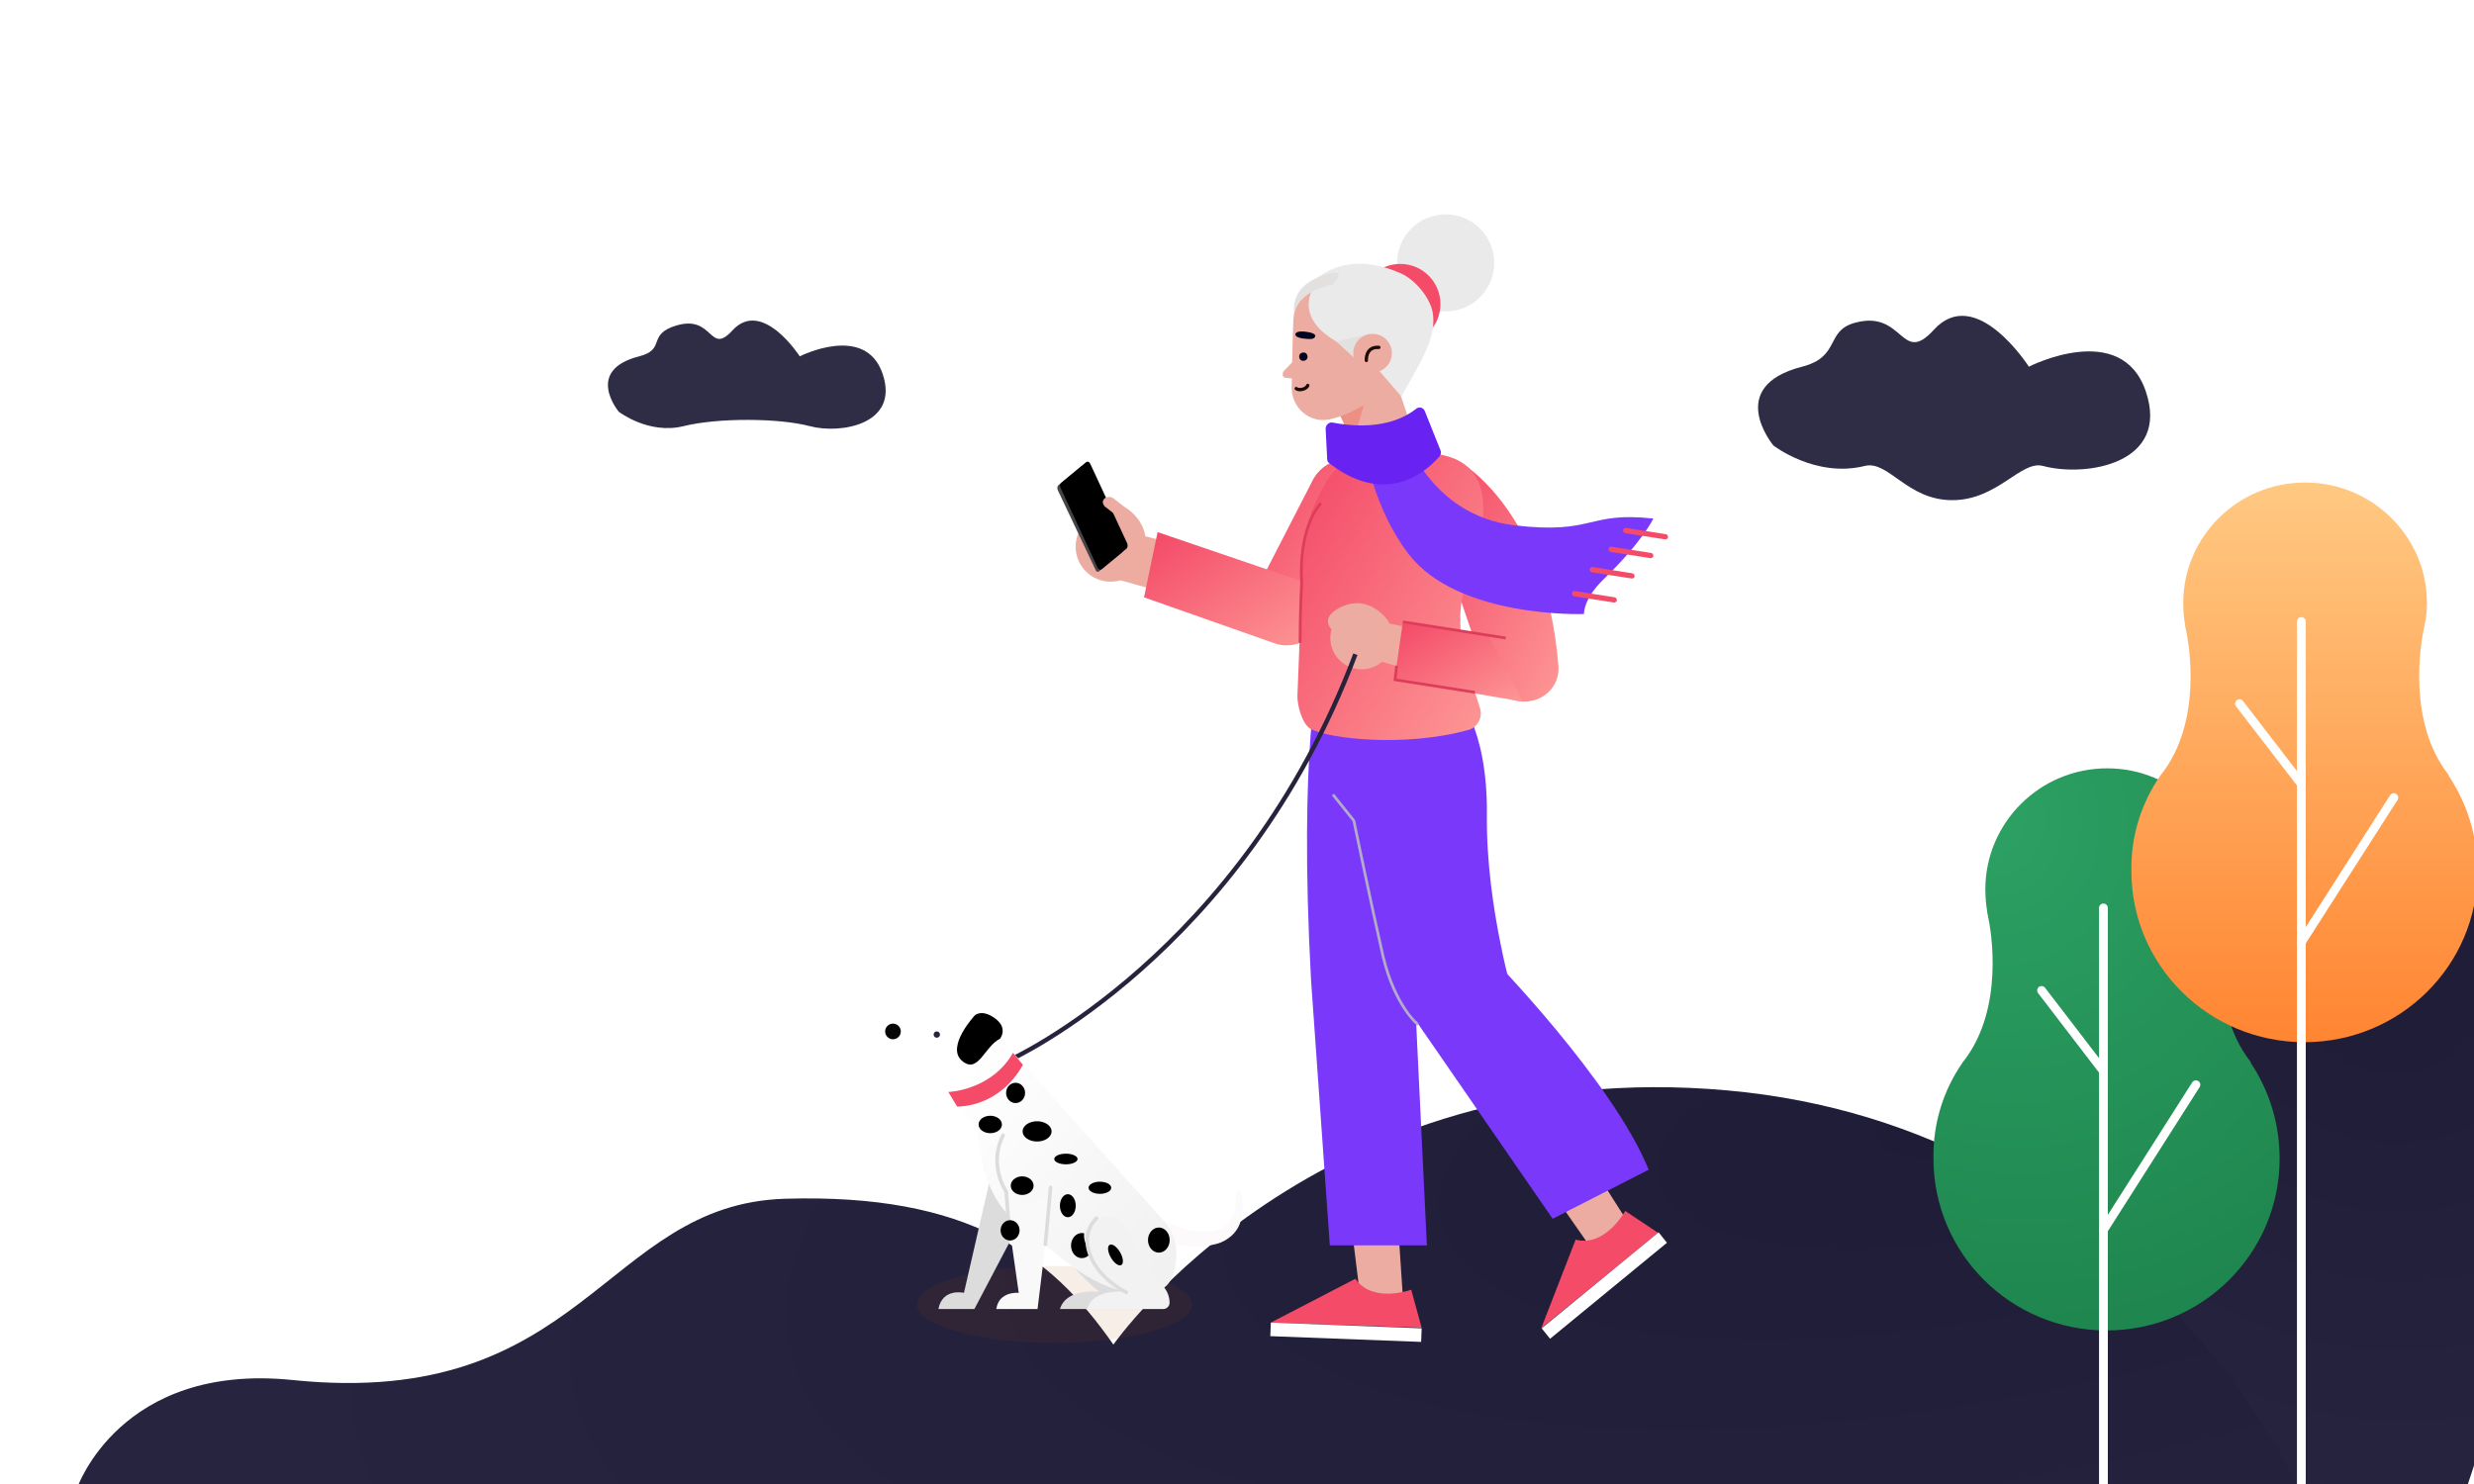 <svg width="450" height="270" viewBox="0 0 450 270" fill="none" xmlns="http://www.w3.org/2000/svg">
<g clip-path="url(#clip0_173_30)">
<path d="M112.553 74.915C112.553 74.915 117.984 79.103 124.318 77.536C130.653 75.97 141.762 76.062 147.294 77.536C152.826 79.011 163.677 77.261 160.542 68.01C157.407 58.759 145.469 64.834 145.469 64.834C145.469 64.834 138.639 54.194 133.22 60.119C128.966 64.77 129.835 57.191 123.03 59.221C117.588 60.844 121.24 63.563 116.253 64.834C106.215 67.393 112.553 74.915 112.553 74.915Z" fill="#2F2D45"/>
<path d="M322.563 81.049C322.563 81.049 330.23 87.003 339.173 84.776C343.506 83.697 346.837 91 355.1 91C363.363 91 367.583 83.695 371.609 84.776C379.418 86.872 394.739 84.385 390.312 71.232C385.886 58.079 369.032 66.717 369.032 66.717C369.032 66.717 359.39 51.59 351.74 60.013C345.734 66.625 346.328 56.252 337.354 58.736C331.982 60.222 334.827 64.909 327.786 66.717C313.616 70.355 322.563 81.049 322.563 81.049Z" fill="#2F2D45"/>
<path d="M258.1 308.65C258.1 308.65 363.47 340.009 418.677 322.886C445.425 314.589 484.508 158.769 455.061 163.167C450.728 163.815 445.193 165.178 438.1 167.572C405.002 178.74 381.1 174.2 355.1 204.453C348.58 212.039 350.738 234.336 311.925 246.863C269.999 260.394 258.1 308.65 258.1 308.65Z" fill="url(#paint0_radial_173_30)"/>
<path d="M14 270.8C14 270.8 21.789 247.86 53.232 251.084C106.31 256.54 109.772 219.093 142.801 218.101C176.263 217.109 191.12 228.269 202.514 244.637C202.514 244.637 239.438 191.69 314.151 198.385C388.865 205.081 418 270.676 418 270.676H14V270.8Z" fill="url(#paint1_radial_173_30)"/>
<path d="M356.91 193.411V193.411C356.91 193.411 356.91 193.298 356.91 193.411C357.024 193.185 357.138 193.073 357.251 192.96C364.525 183.477 362.252 169.592 361.57 166.544C361.57 166.318 361.456 166.206 361.456 165.98V165.867V165.867C361.229 164.512 361.116 163.158 361.116 161.803C361.116 149.724 371.003 139.79 383.278 139.79C395.438 139.79 405.44 149.611 405.44 161.803C405.44 163.158 405.326 164.512 404.985 165.867V165.867V165.98C404.985 166.206 404.871 166.318 404.871 166.544C404.189 169.705 402.03 183.59 409.19 192.96C409.304 193.073 409.304 193.185 409.417 193.298C409.417 193.298 409.417 193.298 409.417 193.411V193.411C412.713 198.378 414.645 204.361 414.645 210.796C414.645 228.067 400.553 242.065 383.164 242.065C365.775 242.065 351.682 228.067 351.682 210.796C351.569 204.361 353.501 198.378 356.91 193.411Z" fill="url(#paint2_radial_173_30)"/>
<path d="M382.596 165.19V269.946" stroke="white" stroke-width="1.6" stroke-linecap="round"/>
<path d="M399.416 197.362L382.596 223.778" stroke="white" stroke-width="1.6" stroke-linecap="round"/>
<path d="M371.344 180.203L382.596 194.879" stroke="white" stroke-width="1.6" stroke-linecap="round"/>
<path d="M392.91 141.176V141.176C392.91 141.176 392.91 141.063 392.91 141.176C393.024 140.951 393.138 140.838 393.251 140.726C400.525 131.285 398.252 117.46 397.57 114.425C397.57 114.2 397.456 114.088 397.456 113.863V113.751V113.751C397.229 112.402 397.116 111.053 397.116 109.704C397.116 97.678 407.003 87.787 419.278 87.787C431.438 87.787 441.44 97.565 441.44 109.704C441.44 111.053 441.326 112.402 440.985 113.751V113.751V113.863C440.985 114.088 440.871 114.2 440.871 114.425C440.189 117.572 438.03 131.397 445.19 140.726C445.304 140.838 445.304 140.951 445.417 141.063C445.417 141.063 445.417 141.063 445.417 141.176V141.176C448.713 146.121 450.645 152.078 450.645 158.485C450.645 175.682 436.553 189.619 419.164 189.619C401.775 189.619 387.682 175.682 387.682 158.485C387.569 152.078 389.501 146.121 392.91 141.176Z" fill="url(#paint3_linear_173_30)"/>
<path d="M418.596 113.076V269.873" stroke="white" stroke-width="1.6" stroke-linecap="round"/>
<path d="M435.416 145.11L418.596 171.411" stroke="white" stroke-width="1.6" stroke-linecap="round"/>
<path d="M407.344 128.025L418.596 142.637" stroke="white" stroke-width="1.6" stroke-linecap="round"/>
<path d="M247.482 236.551L245.488 220.318L254.222 221.742L255.361 238.829L247.007 237.026L247.482 236.551Z" fill="#ECACA1"/>
<path d="M256.69 234.653C256.69 234.653 249.665 237.216 246.533 232.659L231.154 240.633L258.589 241.582L256.69 234.653Z" fill="#F44B69"/>
<path d="M231.059 243.101L258.494 244.146L258.589 241.677L231.154 240.633L231.059 243.101Z" fill="white"/>
<path d="M239.982 121.4C239.982 121.4 236.185 136.114 238.464 178.264L241.881 226.583H259.538L254.507 122.159L239.982 121.4Z" fill="#7A39FA"/>
<path d="M289.916 227.817L280.518 214.337L288.017 209.686L297.321 224.305L289.916 228.482V227.817Z" fill="#ECACA1"/>
<path d="M295.612 220.318C295.612 220.318 292.005 226.963 286.594 225.539L280.328 241.677L301.593 224.305L295.612 220.318Z" fill="#F44B69"/>
<path d="M281.942 243.576L303.206 226.109L301.687 224.21L280.423 241.677L281.942 243.576Z" fill="white"/>
<path d="M264.57 125.957C264.57 125.957 270.645 131.747 270.455 148.36C270.265 164.973 275.487 182.251 275.487 182.251L256.406 184.244C256.406 184.244 245.583 161.556 241.976 127.381L264.57 125.957Z" fill="#7A39FA"/>
<path d="M271.12 173.992C271.12 173.992 293.334 196.68 299.884 212.818L282.417 221.742L256.595 184.339L271.12 173.992Z" fill="#7A39FA"/>
<path d="M257.924 186.428C257.924 186.428 253.747 183.105 251.564 173.992C249.476 164.878 246.248 149.31 246.248 149.31L242.451 144.563" stroke="#B2ACC7" stroke-width="0.5"/>
<circle cx="262.956" cy="47.829" r="8.829" fill="#EAEAEA"/>
<circle cx="254.697" cy="55.328" r="7.31" fill="#F44B69"/>
<path d="M243.97 74.219L247.672 85.421L257.924 81.244L252.229 64.442L243.97 74.219Z" fill="#ECACA1"/>
<path d="M246.153 80.77C246.058 80.58 248.052 73.745 248.052 73.745L243.78 75.643L246.153 80.77Z" fill="#ED9083"/>
<path d="M240.837 50.961C240.837 50.961 235.521 51.816 235.236 58.556C235.236 58.556 235.046 63.397 234.951 70.422C234.856 74.124 238.179 77.067 241.786 76.308C243.97 75.833 246.438 74.884 248.621 73.175L251.659 70.327C258.874 62.258 252.229 49.442 241.596 50.866C241.406 50.866 241.122 50.866 240.837 50.961Z" fill="#ECACA1"/>
<path d="M236.185 64.726L233.622 67.384C233.147 67.764 233.242 68.713 233.717 68.713L236.09 68.998V64.726H236.185Z" fill="#ECACA1"/>
<path d="M237.514 60.359C237.514 60.359 235.711 60.075 235.616 60.834C235.616 60.834 235.521 61.404 237.04 61.593C238.559 61.783 239.033 61.688 239.223 61.214C239.413 60.739 238.369 60.454 237.514 60.359Z" fill="#03041F"/>
<circle cx="237.071" cy="64.89" r="0.759" transform="rotate(-10.748 237.071 64.89)" fill="#03041F"/>
<path d="M235.78 70.698C236.16 71.078 237.584 70.888 237.869 70.128" stroke="#1D0A05" stroke-width="0.604" stroke-linecap="round" stroke-linejoin="round"/>
<path d="M247.957 62.923C247.957 62.923 251.089 46.689 237.04 53.24C237.04 53.24 242.451 44.316 254.792 49.727C257.355 50.866 260.013 53.999 260.582 56.752C261.342 61.214 258.874 65.106 254.887 72.131L250.14 66.625C249.95 65.676 247.957 62.923 247.957 62.923Z" fill="#EAEAEA"/>
<path d="M252.513 58.176L249.665 64.916C231.723 59.315 239.888 50.866 239.888 50.866C239.888 50.866 254.412 46.499 252.513 58.176Z" fill="#EAEAEA"/>
<path d="M243.045 62.126L246.628 65.391L249.096 60.739L243.045 62.126Z" fill="#E3E0E0"/>
<path d="M242.451 51.721C242.451 51.721 236.28 52.765 235.426 57.037C235.426 57.037 234.382 52.385 240.172 50.297C245.868 48.113 242.451 51.721 242.451 51.721Z" fill="#E3E0E0"/>
<circle cx="249.665" cy="64.252" r="3.512" fill="#ECACA1"/>
<path d="M248.526 65.581C248.526 65.581 248.336 63.017 250.805 63.207" stroke="#1D0A05" stroke-width="0.604" stroke-linecap="round" stroke-linejoin="round"/>
<path fill-rule="evenodd" clip-rule="evenodd" d="M266.948 84.968C266.777 85.105 281.277 93.87 283.461 121.115C283.746 124.343 281.467 127.096 278.24 127.57C275.202 128.045 271.31 126.147 270.455 123.204L260.962 95.199L266.948 84.968Z" fill="url(#paint4_linear_173_30)"/>
<path fill-rule="evenodd" clip-rule="evenodd" d="M238.559 87.794L228.211 107.92C226.787 111.147 228.116 114.85 231.154 116.559V116.559C234.382 118.267 238.464 117.033 240.172 113.806L251.754 94.345C253.463 91.212 252.703 87.415 249.95 85.136V85.136C246.343 82.004 240.552 83.333 238.559 87.794Z" fill="url(#paint5_linear_173_30)"/>
<circle cx="202.01" cy="99.471" r="6.36" fill="#ECACA1"/>
<path d="M200.776 93.3C200.776 93.3 201.061 90.737 204.099 92.066C206.662 93.206 210.269 97.193 207.326 102.794L200.776 93.3Z" fill="#ECACA1"/>
<path d="M220.901 100.8L206.852 97.193L203.719 105.547L218.813 109.818L220.901 100.8Z" fill="#EDAC9F"/>
<path fill-rule="evenodd" clip-rule="evenodd" d="M235.9 105.452L210.554 96.813L208.086 108.679L231.534 116.938C235.141 118.457 239.318 116.274 239.982 112.382V112.382C240.647 109.344 238.843 106.401 235.9 105.452Z" fill="url(#paint6_linear_173_30)"/>
<path d="M204.099 100.515L199.922 103.933C199.732 104.123 199.352 104.028 199.257 103.648L192.422 89.218C192.232 88.839 192.327 88.459 192.517 88.269L196.694 84.852C196.884 84.662 197.264 84.757 197.359 85.136L204.194 99.566C204.383 99.851 204.288 100.23 204.099 100.515Z" fill="#444548"/>
<path d="M204.858 99.851L200.396 103.553C200.111 103.743 199.827 103.648 199.637 103.268L192.897 88.744C192.707 88.364 192.802 87.984 193.087 87.794L197.548 84.092C197.833 83.902 198.118 83.997 198.308 84.377L205.048 98.901C205.143 99.186 205.143 99.661 204.858 99.851Z" fill="black"/>
<path d="M205.807 95.389L205.902 93.3L202.485 90.642C202.01 90.263 201.251 90.358 200.871 90.737V90.737C200.586 91.022 200.396 91.497 200.966 92.161L205.523 95.674" fill="#ECACA1"/>
<path fill-rule="evenodd" clip-rule="evenodd" d="M242.261 86.181C240.172 89.124 236.755 95.199 236.66 103.363C236.66 103.553 236.66 103.838 236.66 104.028C236.85 105.831 236.28 119.406 235.995 126.431C235.9 128.235 236.85 131.747 238.369 132.602C241.596 134.406 255.551 136.019 267.133 132.792C268.747 132.317 269.696 130.608 269.221 128.9C267.987 124.628 263.62 114.47 266.658 106.401C273.968 87.13 266.943 83.618 261.817 82.668C261.152 82.573 258.684 84.092 258.019 84.092L245.868 84.282C244.444 84.187 243.115 84.947 242.261 86.181Z" fill="url(#paint7_linear_173_30)"/>
<path d="M240.267 91.592C240.267 91.592 236.185 95.389 236.755 106.116C236.755 106.116 236.47 111.242 236.47 116.938" stroke="#DD3D5A" stroke-width="0.5"/>
<path d="M255.266 78.681C255.266 78.681 259.918 93.775 275.487 95.579C290.106 97.287 288.587 93.016 300.738 94.345C300.738 94.345 298.84 98.427 291.815 105.262C287.923 108.964 288.112 111.717 288.112 111.717C288.112 111.717 265.234 112.571 256.216 100.8C249.76 92.446 248.241 81.719 248.241 81.719L255.266 78.681Z" fill="#7A39FA"/>
<path d="M302.922 98.142C303.112 98.142 303.396 97.952 303.396 97.762C303.396 97.477 303.301 97.287 303.017 97.193L295.802 96.053C295.517 96.053 295.327 96.148 295.232 96.433C295.232 96.718 295.327 96.908 295.612 97.003L302.922 98.142C302.827 98.142 302.922 98.142 302.922 98.142Z" fill="#F44B69"/>
<path d="M300.264 101.559C300.453 101.559 300.738 101.37 300.738 101.18C300.738 100.895 300.643 100.705 300.358 100.61L293.144 99.471C292.859 99.376 292.669 99.566 292.574 99.851C292.574 100.135 292.669 100.325 292.954 100.42L300.264 101.559V101.559Z" fill="#F44B69"/>
<path d="M296.846 105.262C297.036 105.262 297.321 105.072 297.321 104.882C297.321 104.597 297.226 104.407 296.941 104.312L289.726 103.173C289.441 103.173 289.252 103.268 289.157 103.553C289.157 103.838 289.252 104.028 289.536 104.123L296.846 105.262C296.751 105.262 296.751 105.262 296.846 105.262Z" fill="#F44B69"/>
<path d="M293.618 109.629C293.808 109.629 294.093 109.439 294.093 109.249C294.093 108.964 293.998 108.774 293.713 108.679L286.499 107.54C286.214 107.445 286.024 107.635 285.929 107.92C285.929 108.205 286.024 108.394 286.309 108.489L293.618 109.629V109.629Z" fill="#F44B69"/>
<path d="M242.356 76.877C245.299 77.447 252.418 78.396 257.545 74.409C258.114 73.935 258.874 74.124 259.159 74.789L262.006 81.909C262.196 82.288 262.101 82.668 261.817 83.048C260.013 85.136 252.608 92.636 241.786 84.282C241.501 84.092 241.406 83.807 241.406 83.523L241.122 78.017C241.122 77.352 241.691 76.782 242.356 76.877Z" fill="#6822F2"/>
<circle cx="247.672" cy="116.084" r="5.696" fill="#ECACA1"/>
<path d="M242.261 114.565C242.261 114.565 240.362 112.856 242.735 111.147C245.109 109.439 249.191 108.489 252.608 113.141L242.261 114.565Z" fill="#ECACA1"/>
<path d="M250.805 113.046L259.918 114.945L257.924 122.254L249.76 119.976L250.805 113.046Z" fill="#EDAC9F"/>
<path fill-rule="evenodd" clip-rule="evenodd" d="M270.74 115.704C270.17 115.514 255.171 113.141 255.171 113.141L253.653 123.678L277.006 127.665L270.74 115.704Z" fill="url(#paint8_linear_173_30)"/>
<path d="M273.873 116.084L255.171 113.141" stroke="#DD3D5A" stroke-width="0.5"/>
<path d="M268.272 125.957L253.747 123.678L254.032 121.115" stroke="#DD3D5A" stroke-width="0.5"/>
<g opacity="0.094" filter="url(#filter0_f_173_30)">
<ellipse cx="191.81" cy="237.335" rx="25" ry="7" fill="#AB4600"/>
</g>
<path d="M183.783 192.788C183.783 192.788 225.933 173.707 246.533 119.027" stroke="#28233C" stroke-width="0.808"/>
<path d="M210.364 221.647C211.788 222.312 213.497 222.976 215.111 223.451C216.724 223.925 218.433 224.21 220.047 224.02C221.661 223.925 223.085 223.261 223.844 221.932C224.699 220.603 224.888 218.799 224.794 217.09V217.09C224.794 216.806 224.983 216.616 225.268 216.616C225.553 216.616 225.743 216.806 225.743 216.995C225.933 217.945 226.028 218.894 226.028 219.843C226.028 220.793 225.838 221.837 225.458 222.786C225.078 223.735 224.319 224.685 223.465 225.254C222.61 225.919 221.566 226.299 220.522 226.488C218.528 226.963 216.535 226.868 214.636 226.583C212.737 226.299 210.839 225.919 208.94 225.254C207.896 224.875 207.326 223.83 207.706 222.786C208.086 221.742 209.13 221.172 210.174 221.552C210.079 221.552 210.174 221.647 210.364 221.647V221.647Z" fill="#FCFAFA"/>
<path d="M199.447 222.406C199.447 222.406 196.219 219.559 192.897 223.071C189.574 226.583 199.922 235.032 199.922 235.032C199.922 235.032 193.941 234.273 192.802 238.165H206.662C207.231 238.165 207.801 237.69 207.801 237.026V237.026C207.801 235.982 207.421 235.032 206.852 234.273L203.814 230.476L199.447 222.406Z" fill="#DCDCDC"/>
<path d="M180.081 214.527L175.335 235.222C175.335 235.222 171.442 234.273 170.683 238.165H177.233L187.865 217.945L180.081 214.527Z" fill="#DCDCDC"/>
<path d="M180.366 187.187L211.693 222.122C213.212 223.83 214.066 226.109 213.971 228.482C213.877 231.33 213.022 234.653 209.794 235.032C204.099 235.792 198.023 234.273 187.011 223.546C187.011 223.546 179.132 221.267 177.803 206.078L171.063 196.49L180.366 187.187Z" fill="url(#paint9_linear_173_30)"/>
<ellipse cx="210.783" cy="225.621" rx="1.973" ry="2.285" fill="black"/>
<ellipse cx="196.783" cy="226.621" rx="1.973" ry="2.285" fill="black"/>
<path d="M204.383 222.406C204.383 222.406 201.156 219.559 197.833 223.071C194.511 226.583 204.858 235.032 204.858 235.032C204.858 235.032 198.877 234.273 197.738 238.165H211.598C212.168 238.165 212.737 237.69 212.737 237.026V237.026C212.737 235.982 212.358 235.032 211.788 234.273L208.75 230.476L204.383 222.406Z" fill="#F2F2F2"/>
<path d="M180.366 187.187C180.366 187.187 178.562 184.244 175.524 184.244C173.626 184.244 171.632 184.719 169.259 186.807C166.981 188.896 162.424 187.567 162.424 187.567C162.424 187.567 160.69 194.249 171.133 196.527C171.133 196.527 173.987 194.815 175.105 193.685C177.065 191.702 180.366 187.187 180.366 187.187Z" fill="white"/>
<path d="M177.328 184.719C177.328 184.719 172.012 190.415 174.955 192.978C177.898 195.541 179.037 190.415 181.885 188.991C181.885 188.991 183.404 187.187 181.125 185.383C178.657 183.485 177.328 184.719 177.328 184.719Z" fill="black"/>
<circle cx="162.424" cy="187.662" r="1.424" fill="#060607"/>
<path d="M174.1 201.332L172.487 198.674V198.674V198.674V198.674V198.674C172.961 198.674 180.461 198.199 184.258 191.554L186.062 193.737C181.79 201.332 174.765 201.332 174.1 201.332Z" fill="#F44B69"/>
<circle cx="170.398" cy="188.231" r="0.57" fill="#28233C"/>
<path d="M183.024 219.274L185.302 235.222C185.302 235.222 181.695 234.842 181.22 238.165H188.72L191.188 217.945L183.024 219.274Z" fill="#F9F9F9"/>
<path d="M182.454 206.553C179.701 212.059 183.024 216.806 183.024 216.806L183.688 225.444" stroke="#DCDCDC" stroke-width="0.663" stroke-linecap="round" stroke-linejoin="round"/>
<path d="M199.447 221.647C199.447 221.647 195.84 224.685 199.162 230.096C201.251 233.418 204.858 235.127 204.858 235.127" stroke="#DCDCDC" stroke-width="0.663" stroke-linecap="round" stroke-linejoin="round"/>
<path d="M190.144 226.394L191.093 216.046" stroke="#DCDCDC" stroke-width="0.663" stroke-linecap="round" stroke-linejoin="round"/>
<ellipse cx="184.727" cy="198.847" rx="1.727" ry="1.847" fill="black"/>
<ellipse cx="183.727" cy="223.847" rx="1.727" ry="1.847" fill="black"/>
<ellipse cx="188.636" cy="205.845" rx="2.636" ry="1.845" fill="black"/>
<ellipse cx="180.121" cy="204.587" rx="2.121" ry="1.587" fill="black"/>
<ellipse cx="200.061" cy="216.105" rx="2.061" ry="1.105" fill="black"/>
<ellipse cx="194.229" cy="219.369" rx="1.44" ry="2.094" fill="black"/>
<ellipse cx="185.924" cy="215.718" rx="2.076" ry="1.692" fill="black"/>
<ellipse cx="193.879" cy="210.869" rx="2.121" ry="0.967" fill="black"/>
<ellipse cx="202.898" cy="228.321" rx="2.121" ry="0.967" transform="rotate(60 202.898 228.321)" fill="black"/>
</g>
<defs>
<filter id="filter0_f_173_30" x="164.092" y="227.617" width="55.437" height="19.437" filterUnits="userSpaceOnUse" color-interpolation-filters="sRGB">
<feFlood flood-opacity="0" result="BackgroundImageFix"/>
<feBlend mode="normal" in="SourceGraphic" in2="BackgroundImageFix" result="shape"/>
<feGaussianBlur stdDeviation="1.359" result="effect1_foregroundBlur_173_30"/>
</filter>
<radialGradient id="paint0_radial_173_30" cx="0" cy="0" r="1" gradientUnits="userSpaceOnUse" gradientTransform="translate(434.793 176.112) rotate(132.763) scale(100.101 102.712)">
<stop stop-color="#1E1C37"/>
<stop offset="1" stop-color="#26243F"/>
</radialGradient>
<radialGradient id="paint1_radial_173_30" cx="0" cy="0" r="1" gradientUnits="userSpaceOnUse" gradientTransform="translate(361.355 203.052) rotate(169.219) scale(322.857 118.817)">
<stop stop-color="#1E1C37"/>
<stop offset="1" stop-color="#26243F"/>
</radialGradient>
<radialGradient id="paint2_radial_173_30" cx="0" cy="0" r="1" gradientUnits="userSpaceOnUse" gradientTransform="translate(360.506 147.149) rotate(59.706) scale(97.994 85.482)">
<stop stop-color="#2DA164"/>
<stop offset="1" stop-color="#1E864E"/>
</radialGradient>
<linearGradient id="paint3_linear_173_30" x1="450.645" y1="87.787" x2="450.645" y2="189.619" gradientUnits="userSpaceOnUse">
<stop stop-color="#FFC982"/>
<stop offset="1" stop-color="#FF8532"/>
</linearGradient>
<linearGradient id="paint4_linear_173_30" x1="249.324" y1="111.614" x2="288.825" y2="132.219" gradientUnits="userSpaceOnUse">
<stop stop-color="#F44B69"/>
<stop offset="1" stop-color="#FFA59D"/>
</linearGradient>
<linearGradient id="paint5_linear_173_30" x1="214.709" y1="104.594" x2="251.147" y2="131.173" gradientUnits="userSpaceOnUse">
<stop stop-color="#F44B69"/>
<stop offset="1" stop-color="#FFA59D"/>
</linearGradient>
<linearGradient id="paint6_linear_173_30" x1="191.532" y1="109.683" x2="212.806" y2="142.361" gradientUnits="userSpaceOnUse">
<stop stop-color="#F44B69"/>
<stop offset="1" stop-color="#FFA59D"/>
</linearGradient>
<linearGradient id="paint7_linear_173_30" x1="218.513" y1="115.119" x2="271.891" y2="149.442" gradientUnits="userSpaceOnUse">
<stop stop-color="#F44B69"/>
<stop offset="1" stop-color="#FFA59D"/>
</linearGradient>
<linearGradient id="paint8_linear_173_30" x1="241.585" y1="122.21" x2="256.365" y2="145.696" gradientUnits="userSpaceOnUse">
<stop stop-color="#F44B69"/>
<stop offset="1" stop-color="#FFA59D"/>
</linearGradient>
<linearGradient id="paint9_linear_173_30" x1="157.978" y1="213.748" x2="195.459" y2="248.106" gradientUnits="userSpaceOnUse">
<stop stop-color="white"/>
<stop offset="1" stop-color="#F1F1F1"/>
</linearGradient>
<clipPath id="clip0_173_30">
<rect width="450" height="270" fill="white"/>
</clipPath>
</defs>
</svg>
